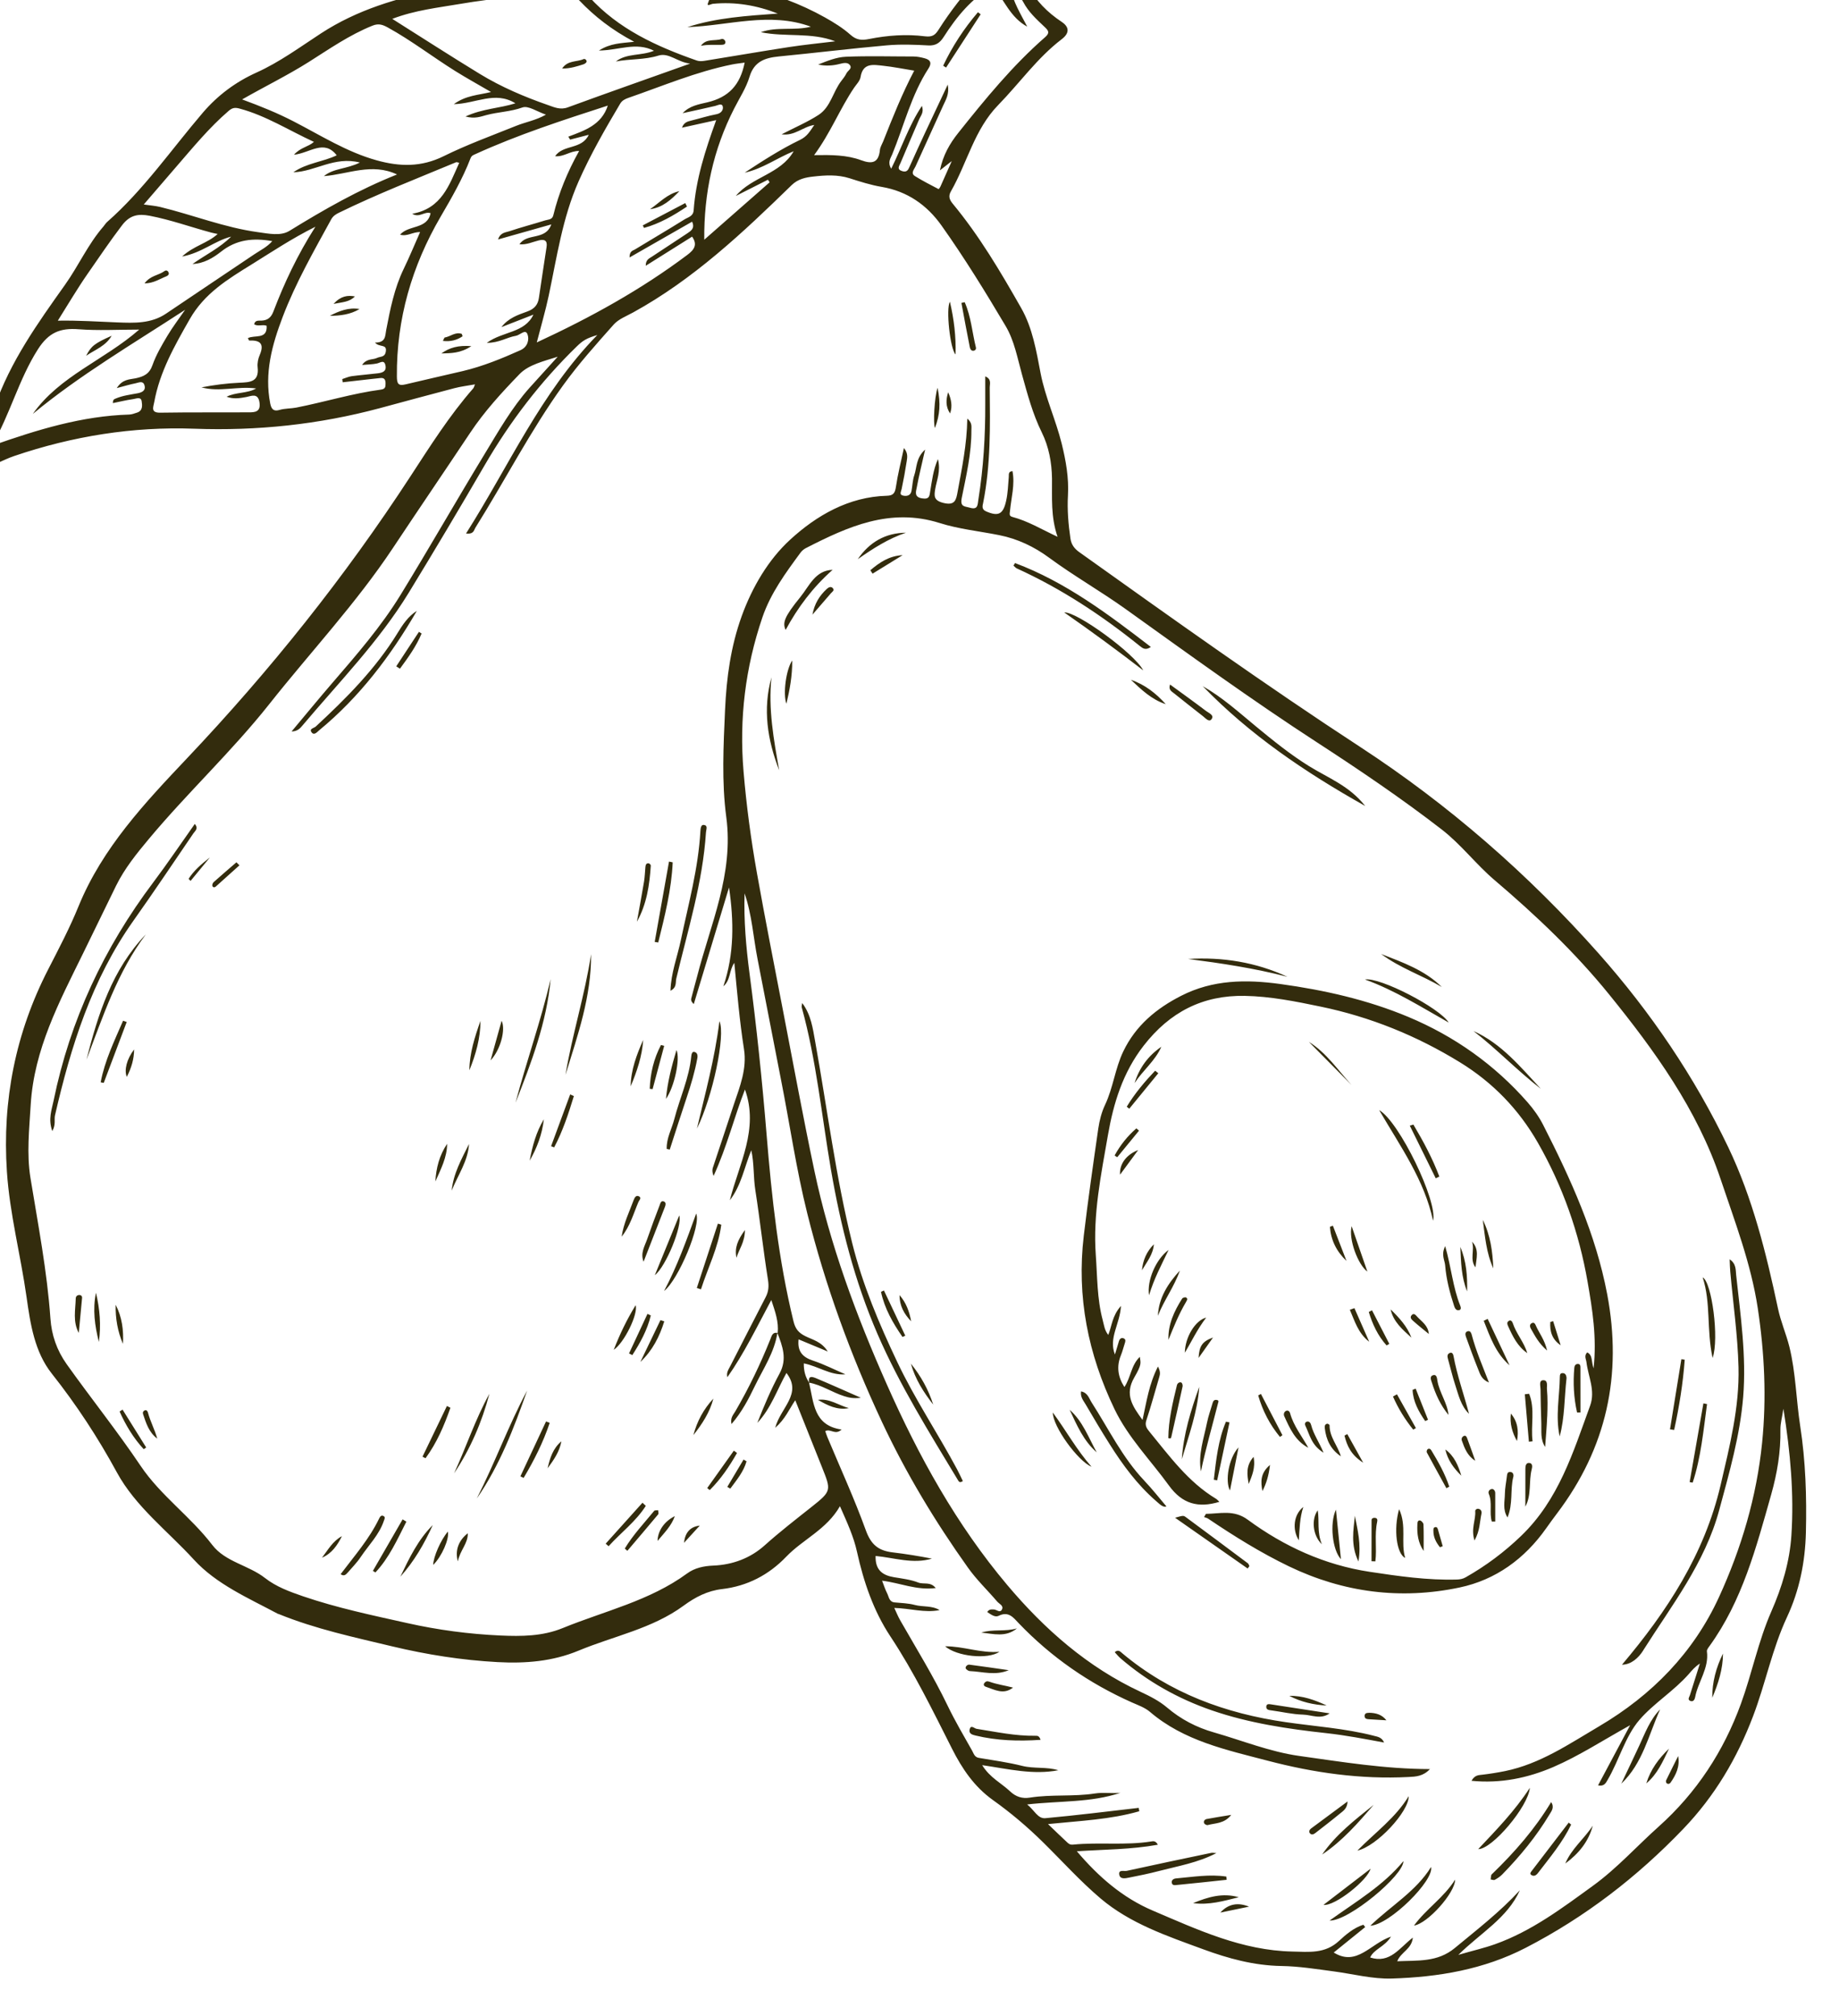 <svg width="230" height="252" viewBox="0 0 230 252" fill="none" xmlns="http://www.w3.org/2000/svg">
<g clip-path="url(#clip0_400_1394)">
<path d="M59.403 48.044C58.467 48.215 57.622 48.312 56.809 48.526C53.691 49.338 50.584 50.193 47.471 51.027C39.877 53.058 32.17 53.876 24.297 53.587C16.607 53.304 9.087 54.517 1.781 56.997C0.391 57.467 -0.871 58.274 -2.326 58.579C-2.695 58.659 -3.069 58.942 -3.374 58.59C-3.61 58.317 -3.39 57.975 -3.294 57.654C-2.583 55.329 -1.47 53.154 -0.679 50.867C1.279 45.191 4.718 40.402 8.14 35.586C9.825 33.218 11.012 30.519 12.938 28.307C13.093 28.125 13.216 27.906 13.392 27.751C17.981 23.716 21.436 18.681 25.378 14.074C27.223 11.92 29.464 10.247 32.074 9.071C34.956 7.773 37.513 5.891 40.139 4.176C44.685 1.215 49.701 -0.26 54.953 -1.303C64.323 -3.168 73.79 -3.457 83.256 -2.922C90.166 -2.532 96.996 -1.281 103.178 2.182C104.301 2.813 105.419 3.502 106.371 4.352C107.125 5.025 107.777 5.057 108.692 4.876C110.997 4.416 113.361 4.245 115.682 4.539C116.672 4.662 116.998 4.325 117.426 3.652C118.886 1.354 120.586 -0.774 122.373 -2.821C124.015 -4.697 125.197 -4.745 127.149 -3.205C127.673 -2.794 128.245 -2.345 128.55 -1.778C129.566 0.114 130.999 1.546 132.78 2.733C133.791 3.406 133.743 4.17 132.791 4.897C129.727 7.233 127.518 10.391 124.86 13.112C121.854 16.185 120.966 20.365 118.923 23.929C118.592 24.507 118.731 24.945 119.153 25.458C122.496 29.488 125.148 33.988 127.721 38.51C129.133 40.99 129.609 43.849 130.144 46.644C130.727 49.669 132.048 52.475 132.786 55.458C133.31 57.579 133.69 59.717 133.567 61.914C133.465 63.726 133.615 65.522 133.877 67.312C133.984 68.05 134.353 68.568 134.994 69.022C146.589 77.285 158.163 85.564 170.095 93.351C181.187 100.588 191.14 109.262 199.948 119.187C206.452 126.515 211.944 134.617 216.159 143.42C219.191 149.753 220.903 156.669 222.373 163.58C222.716 165.199 223.395 166.739 223.796 168.347C224.598 171.597 224.641 174.959 225.149 178.256C225.828 182.655 225.967 187.086 225.86 191.538C225.77 195.247 225.053 198.791 223.497 202.126C221.635 206.113 220.806 210.442 219.25 214.52C217.25 219.779 214.453 224.509 210.516 228.608C204.74 234.632 198.242 239.629 190.824 243.461C185.556 246.182 179.887 247.128 174.068 247.304C171.662 247.379 169.266 246.743 166.875 246.422C164.672 246.128 162.447 245.77 160.259 245.738C156.815 245.679 153.622 244.803 150.467 243.643C145.958 241.986 141.353 240.441 137.631 237.283C135.085 235.123 132.834 232.617 130.449 230.271C128.502 228.352 126.416 226.588 124.196 225.006C121.849 223.333 120.335 221.088 119.068 218.582C116.655 213.814 114.324 209.015 111.355 204.536C109.238 201.34 108.007 197.7 107.178 193.948C106.767 192.078 105.97 190.346 105.05 188.267C103.371 191.196 100.429 192.398 98.338 194.574C96.145 196.861 93.466 198.256 90.305 198.625C88.481 198.839 86.973 199.619 85.507 200.693C81.577 203.579 76.774 204.488 72.372 206.316C69.099 207.679 65.692 207.941 62.227 207.753C57.777 207.513 53.397 206.824 49.059 205.787C44.278 204.643 39.465 203.617 34.887 201.757C34.844 201.741 34.791 201.735 34.748 201.714C31.052 199.742 27.062 198.021 24.244 194.942C20.971 191.361 16.949 188.331 14.612 184.029C12.232 179.657 9.552 175.573 6.466 171.677C4.327 168.973 3.798 165.504 3.322 162.132C2.584 156.883 1.209 151.715 0.862 146.424C0.273 137.562 1.942 129.107 6.028 121.165C7.36 118.573 8.723 115.98 9.82 113.287C12.809 105.97 18.136 100.337 23.41 94.762C33.774 83.822 43.128 72.127 51.354 59.509C53.809 55.746 56.215 51.935 59.189 48.542C59.275 48.445 59.296 48.296 59.408 48.039L59.403 48.044ZM97.236 166.578L97.263 166.61C97.407 165.226 96.963 163.981 96.466 162.495C94.637 165.905 93.065 169.17 90.973 172.142C90.808 171.565 91.129 171.159 91.348 170.726C92.813 167.861 94.279 164.996 95.76 162.137C96.124 161.437 96.177 160.785 96.049 159.967C95.455 156.252 95.054 152.506 94.471 148.786C94.209 147.129 94.332 145.435 93.963 143.773C93.091 145.894 92.712 148.177 91.278 150.026C92.428 145.467 94.942 141.132 93.171 136.183C91.813 139.652 90.925 143.329 89.246 146.985C88.995 146.327 89.123 146.049 89.235 145.718C90.102 143.169 90.92 140.603 91.781 138.048C92.54 135.804 93.434 133.58 93.049 131.138C92.492 127.594 92.193 124.024 91.84 120.347C91.171 121.314 91.391 122.501 90.471 123.281C91.845 119.23 91.792 115.125 91.177 110.924C89.695 115.82 88.235 120.662 86.77 125.505C86.465 125.232 86.406 125.008 86.454 124.804C86.679 123.891 86.946 122.987 87.181 122.073C88.856 115.515 91.786 109.246 90.834 102.127C90.246 97.723 90.481 93.234 90.679 88.76C90.861 84.709 91.391 80.813 92.765 77.007C94.086 73.362 96.113 69.936 98.835 67.446C102.108 64.447 106.136 62.09 110.928 61.967C111.724 61.946 111.938 61.62 112.051 60.856C112.281 59.295 112.676 57.761 113.051 55.997C113.57 56.628 113.479 57.147 113.404 57.633C113.222 58.798 113.013 59.968 112.767 61.123C112.687 61.502 112.404 61.871 113.045 61.967C113.532 62.042 113.907 61.871 114.003 61.347C114.126 60.695 114.136 60.011 114.35 59.397C114.682 58.419 114.543 57.243 115.704 56.195C115.297 57.996 114.933 59.445 114.661 60.909C114.559 61.444 114.286 62.128 115.318 62.293C116.292 62.448 116.244 61.962 116.361 61.273C116.57 60.065 116.693 58.814 117.303 57.382C117.682 58.894 117.158 59.99 116.966 61.123C116.827 61.962 116.757 62.55 117.96 62.855C119.474 63.239 119.586 62.459 119.774 61.428C120.314 58.477 120.929 55.543 120.977 52.326C121.624 52.849 121.485 53.357 121.49 53.795C121.506 56.66 120.848 59.445 120.287 62.218C120.052 63.389 120.64 63.266 121.308 63.464C122.341 63.763 122.26 63.058 122.362 62.448C122.998 58.488 123.239 54.506 123.223 50.498C123.218 49.37 123.223 48.242 123.223 47.045C124.047 47.387 123.779 47.996 123.785 48.472C123.833 53.282 123.913 58.098 122.961 62.855C122.892 63.202 122.726 63.662 123.335 63.923C124.892 64.592 125.469 64.26 125.838 62.593C126.058 61.604 126.079 60.615 126.165 59.626C126.191 59.316 126.079 58.921 126.63 58.894C126.956 60.572 126.475 62.203 126.32 63.843C126.288 64.201 126.165 64.49 126.614 64.613C128.534 65.115 130.235 66.147 132.267 67.098C131.395 64.559 131.598 62.181 131.572 59.824C131.545 57.809 131.176 55.837 130.293 54.047C129.149 51.727 128.502 49.268 127.817 46.805C127.245 44.752 126.871 42.609 125.774 40.754C123.239 36.479 120.629 32.24 117.752 28.189C115.923 25.613 113.468 23.903 110.259 23.358C108.906 23.128 107.574 22.706 106.259 22.283C104.75 21.802 103.205 21.898 101.707 22.07C100.809 22.171 99.819 22.353 99.022 23.128C92.92 29.071 86.732 34.907 79.181 39.055C78.346 39.514 77.368 39.883 76.758 40.562C74.57 43.02 72.362 45.484 70.436 48.151C66.34 53.827 63.152 60.075 59.435 65.997C59.264 66.275 59.269 66.794 58.285 66.687C63.649 58.242 67.612 49.145 74.704 41.877C73.378 42.272 72.912 42.55 72.142 43.298C67.596 47.713 63.788 52.689 60.606 58.167C57.504 63.507 54.344 68.814 51.124 74.084C47.396 80.182 42.39 85.275 37.812 90.706C37.545 91.021 37.213 91.416 36.465 91.432C38.245 89.311 39.866 87.333 41.535 85.398C44.588 81.86 47.664 78.327 50.108 74.34C53.686 68.509 57.077 62.561 60.633 56.714C62.366 53.87 64.013 50.947 66.254 48.445C67.415 47.152 68.586 45.875 69.752 44.587C68.035 45.142 66.126 45.575 64.987 46.751C62.772 49.039 60.59 51.412 58.804 54.095C55.595 58.91 52.338 63.688 49.134 68.509C44.54 75.42 38.855 81.475 33.721 87.958C29.03 93.886 23.468 99.059 18.617 104.864C17.077 106.707 15.58 108.557 14.515 110.716C13.125 113.543 11.756 116.387 10.365 119.219C7.408 125.237 4.258 131.159 3.84 138.086C3.659 141.143 3.316 144.211 3.808 147.225C4.76 153.067 5.889 158.882 6.306 164.798C6.45 166.872 7.098 168.764 8.338 170.512C11.387 174.793 14.671 178.892 17.612 183.259C20.088 186.931 23.832 189.56 26.544 193.104C28.18 195.242 31.079 195.626 33.149 197.246C34.55 198.342 36.224 198.951 37.903 199.528C42.16 200.982 46.557 201.901 50.942 202.879C54.787 203.74 58.665 204.253 62.585 204.429C65.206 204.547 67.859 204.531 70.367 203.504C75.613 201.361 81.25 200.105 85.941 196.669C86.877 195.979 88.027 195.739 89.198 195.691C91.626 195.594 93.84 194.766 95.621 193.173C97.514 191.479 99.509 189.934 101.493 188.363C104.012 186.364 103.97 186.305 102.798 183.377C101.702 180.635 100.606 177.888 99.461 175.023C98.68 176.172 98.215 177.364 96.953 178.47C97.605 175.958 100.386 174.232 98.359 171.613C97.188 173.703 96.423 176.054 94.717 177.85C95.552 175.739 96.423 173.66 97.498 171.682C98.482 169.871 97.867 168.262 97.225 166.6L97.236 166.578ZM101.21 172.858L101.183 172.821C101.787 175.285 101.718 178.176 105.253 178.684C104.451 179.443 103.895 178.534 103.215 178.882C103.301 179.128 103.376 179.384 103.478 179.63C105.098 183.499 106.852 187.321 108.28 191.26C108.922 193.029 109.804 193.82 111.644 194.039C113.275 194.232 114.923 194.499 116.554 194.819C114.169 195.53 111.842 194.702 109.51 194.488C109.451 196.252 110.387 196.909 111.821 197.144C112.848 197.315 113.907 197.438 114.858 197.812C115.511 198.069 116.361 197.657 117.03 198.497C114.618 198.807 112.553 197.844 110.318 197.577C110.559 198.187 110.714 198.694 110.954 199.159C111.179 199.592 111.19 200.223 111.89 200.292C112.741 200.373 113.607 200.394 114.425 200.613C115.441 200.88 116.57 200.666 117.511 201.254C115.629 201.629 113.826 201.03 111.847 200.982C112.115 201.548 112.318 202.067 112.596 202.548C114.612 206.07 116.746 209.517 118.511 213.184C119.442 215.118 120.538 216.973 121.592 218.844C121.779 219.18 121.881 219.629 122.405 219.72C124.223 220.03 126.058 220.276 127.844 220.725C129.336 221.099 130.892 220.816 132.363 221.27C129.213 221.879 126.149 221.12 122.838 220.634C123.806 222.205 125.234 222.874 126.325 223.905C127.047 224.589 127.844 224.846 128.807 224.691C131.507 224.263 134.251 224.594 136.957 224.172C137.989 224.012 139.064 224.194 140.134 224.087C136.449 225.332 132.556 225.081 128.464 225.546C129.384 226.273 129.785 227.352 130.753 227.261C134.647 226.909 138.53 226.417 142.418 225.973C142.439 226.112 142.466 226.257 142.487 226.396C138.872 227.438 135.096 227.588 131.074 227.999C131.978 228.865 132.689 229.56 133.417 230.233C133.636 230.436 133.791 230.613 134.235 230.564C137.465 230.244 140.733 230.687 143.963 230.174C144.199 230.137 144.53 230.046 144.808 230.58C141.455 231.184 138.129 231.168 134.679 231.398C137.417 234.621 140.418 237.213 144.183 238.817C149.798 241.211 155.355 243.803 161.639 243.931C163.698 243.974 165.704 244.236 167.458 242.611C168.324 241.81 169.314 240.96 170.512 240.58C170.587 240.677 170.662 240.778 170.742 240.874C169.41 241.949 168.078 243.028 166.806 244.054C169.71 245.85 171.405 242.921 173.972 242.066C173.175 243.354 171.838 243.616 171.362 244.674C173.844 245.476 175.02 243.477 176.7 242.189C176.561 243.643 175.218 243.974 174.748 245.145C177.326 245.027 179.775 245.289 181.941 243.499C184.738 241.184 187.615 238.966 190.086 236.273C188.525 239.757 185.182 241.59 182.39 244.348C184.134 243.835 185.583 243.515 187 243.007C191.568 241.377 195.376 238.501 199.232 235.706C202.227 233.536 204.692 230.778 207.436 228.325C212.19 224.076 215.581 218.886 217.742 212.938C219.122 209.143 219.903 205.145 221.534 201.431C222.876 198.379 223.834 195.199 224.047 191.901C224.384 186.728 223.93 181.57 223.047 176.086C222.882 177.182 222.662 177.93 222.673 178.673C222.726 181.463 222.267 184.162 221.512 186.834C219.641 193.435 217.908 200.089 213.784 205.776C213.645 205.968 213.453 206.214 213.479 206.407C213.763 208.528 212.362 210.212 212.003 212.157C211.95 212.441 211.768 212.745 211.42 212.612C211.019 212.457 211.265 212.147 211.351 211.896C211.768 210.575 212.185 209.255 212.602 207.935C212.009 208.309 211.618 208.78 211.212 209.245C209.345 211.372 206.832 212.9 205.045 214.969C203.254 217.048 202.505 220.019 201.061 222.478C200.847 222.841 200.633 223.328 199.863 223.162C201.189 220.682 202.457 218.309 203.879 215.642C200.446 217.54 197.472 219.49 194.253 220.875C191.103 222.227 187.696 222.954 184.038 222.59C184.455 221.847 184.941 221.885 185.423 221.826C186.359 221.714 187.3 221.564 188.225 221.377C192.616 220.484 196.231 217.994 200.002 215.776C206.623 211.874 211.811 206.556 214.988 199.635C217.785 193.542 219.705 187.08 220.384 180.335C220.951 174.713 220.683 169.112 219.844 163.537C218.999 157.947 216.966 152.671 215.185 147.364C212.276 138.695 206.944 131.32 201.253 124.302C197.012 119.07 192.092 114.404 186.942 110.026C184.604 108.044 182.749 105.564 180.315 103.682C175.283 99.791 170.02 96.237 164.688 92.774C156.553 87.493 148.697 81.796 140.808 76.147C137.674 73.902 134.31 71.994 131.197 69.701C129.347 68.338 127.261 67.344 124.972 66.89C122.49 66.393 119.929 66.136 117.527 65.377C111.329 63.421 106.039 65.821 100.771 68.52C100.525 68.648 100.29 68.851 100.124 69.07C98.258 71.609 96.38 74.142 95.348 77.178C93.22 83.437 92.433 89.813 92.995 96.435C93.353 100.705 93.92 104.928 94.669 109.134C95.701 114.922 96.846 120.694 97.958 126.472C99.236 133.083 100.456 139.711 101.846 146.301C103.798 155.568 107.077 164.403 110.912 173.04C114.896 182.024 119.624 190.586 125.988 198.133C130.652 203.659 136.011 208.373 142.648 211.468C143.819 212.013 144.98 212.601 145.964 213.435C147.702 214.91 149.638 215.92 151.836 216.545C155.376 217.561 158.837 218.967 162.484 219.48C167.838 220.228 173.191 221.115 178.839 221.126C177.994 222.029 177.074 222.072 176.165 222.115C170.18 222.425 164.313 221.591 158.548 220.078C153.376 218.721 148.076 217.609 143.824 213.975C143.193 213.435 142.338 213.136 141.551 212.788C136.203 210.404 131.481 207.139 127.427 202.911C126.748 202.2 126.143 201.345 124.892 201.971C124.453 202.19 123.934 201.81 123.469 201.49C123.731 201.105 124.02 201.174 124.293 201.174C124.64 201.174 125.068 201.666 125.314 201.174C125.555 200.693 124.972 200.485 124.721 200.191C123.512 198.774 122.143 197.47 121.068 195.958C116.955 190.191 113.308 184.146 110.296 177.717C106.366 169.32 103.205 160.651 100.959 151.651C99.589 146.162 98.787 140.566 97.691 135.023C96.696 129.994 95.749 124.954 94.755 119.925C94.209 117.172 94.054 114.345 93.123 111.667C93.016 115.018 93.305 118.353 93.738 121.651C94.626 128.364 95.327 135.098 95.878 141.838C96.519 149.689 97.365 157.492 99.242 165.162C99.482 166.14 99.905 166.605 100.718 167.011C101.627 167.471 102.734 167.674 103.526 168.93C102.119 168.347 101.007 167.882 99.878 167.412C99.712 168.871 100.333 169.625 101.659 170.063C103.055 170.523 104.376 171.201 105.734 171.784C103.852 171.934 102.381 170.779 100.531 170.416C100.515 171.351 100.729 172.137 101.221 172.858H101.21ZM76.02 13.197C70.394 15.02 64.805 16.826 59.446 19.269C59.205 19.376 58.98 19.445 58.847 19.787C57.857 22.353 56.483 24.731 55.103 27.093C51.504 33.272 49.584 39.878 49.637 47.045C49.642 47.948 49.798 48.269 50.723 48.044C53.103 47.473 55.493 46.944 57.879 46.382C60.382 45.789 62.746 44.822 65.088 43.774C66.013 43.363 66.222 42.417 65.965 41.764C65.703 41.086 65.029 41.893 64.526 41.973C63.414 42.155 62.419 42.865 60.879 42.855C62.922 41.38 65.602 41.647 66.714 39.327C65.382 39.846 64.045 40.364 62.714 40.888C63.569 39.76 64.783 39.354 65.954 38.932C66.832 38.617 67.27 38.103 67.398 37.243C67.719 35.127 68.024 33.005 68.356 30.888C68.49 30.049 68.088 29.878 67.388 30.049C66.612 30.236 65.869 30.616 64.97 30.535C65.906 29.076 68.222 30.108 68.95 28.05C66.644 28.702 64.543 29.296 62.291 29.931C62.574 29.05 63.243 29.06 63.719 28.9C65.19 28.403 66.703 28.013 68.185 27.548C68.564 27.43 69.062 27.478 69.201 26.912C69.88 24.122 70.971 21.482 72.431 18.868C71.308 18.852 70.522 19.632 69.425 19.525C70.452 18.024 72.747 18.74 73.635 16.848C72.683 17.094 71.993 17.275 71.303 17.452C71.228 17.329 71.153 17.206 71.078 17.083C73.116 16.313 75.228 15.629 76.02 13.192V13.197ZM86.561 27.708C83.946 29.205 81.416 30.653 78.737 32.182C78.731 31.364 79.154 31.337 79.411 31.182C81.475 29.921 83.572 28.702 85.62 27.419C86.058 27.147 86.7 27.04 86.754 26.292C87.026 22.433 88.203 18.788 89.572 15.015C88.085 15.341 86.738 15.64 85.294 15.961C85.534 15.293 85.984 15.191 86.449 15.073C87.502 14.812 88.545 14.48 89.61 14.277C90.225 14.159 90.492 13.705 90.396 13.315C90.284 12.855 89.791 13.16 89.433 13.245C88.085 13.566 86.732 13.849 85.379 14.149C86.23 13.229 87.369 13.048 88.465 12.791C91.112 12.166 92.573 10.648 93.134 7.826C92.594 7.906 92.081 7.954 91.572 8.056C87.091 8.959 82.892 10.744 78.598 12.23C78.186 12.374 77.795 12.561 77.566 12.957C75.683 16.126 73.849 19.312 72.356 22.689C70.34 27.254 69.645 32.155 68.623 36.976C68.222 38.852 67.677 40.701 67.136 42.801C73.913 39.664 80.191 36.195 85.968 31.856C86.839 31.203 87.262 30.578 86.561 29.579C84.668 30.765 82.769 31.957 80.764 33.218C80.753 32.444 81.208 32.304 81.539 32.08C82.999 31.107 84.475 30.145 85.941 29.178C86.422 28.857 86.936 28.542 86.561 27.713V27.708ZM88.069 29.974C90.808 27.569 93.535 25.175 96.257 22.786L96.043 22.465C94.701 23.144 93.364 23.823 92.022 24.496C94.049 22.08 97.616 21.776 99.263 18.905C97.183 19.745 95.359 21.102 93.134 21.583C95.38 20.108 97.643 18.649 100.049 17.489C100.932 17.062 101.258 16.479 101.841 15.618C100.386 15.848 99.418 17.014 97.755 16.789C99.504 15.886 101.028 15.239 102.392 14.352C103.889 13.374 104.173 11.471 105.216 10.124C105.451 9.82 105.697 9.52 105.857 9.178C106.023 8.825 106.649 8.564 106.269 8.104C105.98 7.751 105.44 7.885 105.039 7.986C104.146 8.216 103.258 8.275 102.328 8.066C103.456 7.618 104.611 7.142 105.788 7.094C108.601 6.976 111.425 7.062 114.243 7.062C114.725 7.062 115.179 7.163 115.65 7.286C116.479 7.505 116.5 7.976 116.126 8.553C113.976 11.867 113.062 15.704 111.585 19.301C111.398 19.761 110.97 20.274 111.462 21.086C112.789 18.43 113.655 15.725 115.302 13.235C115.586 14.053 115.153 14.453 114.96 14.913C114.179 16.741 113.382 18.558 112.618 20.391C112.473 20.739 112.104 21.166 112.837 21.391C113.414 21.567 113.575 21.252 113.762 20.829C114.399 19.402 115.051 17.986 115.709 16.57C116.602 14.662 117.506 12.759 118.533 10.573C118.757 11.776 118.287 12.47 117.966 13.181C116.827 15.731 115.639 18.259 114.5 20.808C114.334 21.177 113.853 21.653 114.431 22.011C115.388 22.609 116.399 23.117 117.394 23.641C117.41 23.646 117.57 23.432 117.624 23.304C118.057 22.342 118.485 21.375 119.035 20.135C118.399 20.632 118.025 20.92 117.554 21.294C117.939 19.408 118.773 17.954 119.864 16.591C123.223 12.38 126.63 8.211 130.705 4.651C131.326 4.111 131.149 3.839 130.641 3.363C129.641 2.417 128.625 1.498 127.962 0.226C127.603 -0.464 126.887 -0.966 126.336 -1.549C126.742 0.295 127.657 1.76 128.475 3.331C126.405 2.219 125.571 0.017 124.207 -1.73C121.549 -0.239 119.656 2.064 118.025 4.619C117.549 5.362 117.035 5.731 116.089 5.677C114.372 5.581 112.639 5.517 110.928 5.667C106.419 6.068 101.927 6.618 97.418 7.056C95.685 7.227 94.321 7.666 93.738 9.606C93.321 10.99 92.487 12.251 91.824 13.561C89.209 18.676 88.027 24.127 88.08 29.99L88.069 29.974ZM42.856 47.777C42.84 47.644 42.824 47.51 42.807 47.382C43.203 47.259 43.594 47.072 44 47.018C45.086 46.874 46.177 46.794 47.263 46.66C47.808 46.591 48.348 46.43 48.215 45.709C48.065 44.897 47.567 45.346 47.134 45.436C46.589 45.549 46.022 45.554 45.284 45.618C45.872 44.774 46.599 45.003 47.145 44.742C47.583 44.528 48.145 44.693 48.257 43.918C48.402 42.962 47.444 43.453 46.899 42.823C48.263 42.823 48.156 42.016 48.3 41.252C48.803 38.643 49.316 36.03 50.493 33.603C51.22 32.107 51.851 30.562 52.541 29.012C51.627 28.975 50.942 29.595 50.038 29.333C51.108 28.088 53.434 28.702 53.852 26.645C53.065 26.388 52.466 27.27 51.552 26.719C55.237 26.073 56.183 23.128 57.435 20.349C57.221 20.306 57.114 20.247 57.044 20.279C52.129 22.326 47.166 24.256 42.38 26.596C42.005 26.778 41.658 26.997 41.428 27.409C39.246 31.396 36.983 35.34 35.357 39.605C34.02 43.111 33.047 46.639 33.801 50.46C33.967 51.299 34.368 51.406 34.946 51.241C35.646 51.038 36.363 51.08 37.053 50.947C40.599 50.252 44.064 49.178 47.653 48.697C48.204 48.622 48.215 48.349 48.22 47.927C48.22 47.451 48.065 47.195 47.557 47.254C47.182 47.296 46.803 47.334 46.428 47.376C45.236 47.51 44.043 47.644 42.85 47.783L42.856 47.777ZM61.408 11.498C59.842 10.584 58.355 9.766 56.916 8.868C54.097 7.104 51.456 5.068 48.535 3.454C47.894 3.101 47.375 2.888 46.583 3.208C43.722 4.357 41.214 6.105 38.636 7.735C35.994 9.403 33.181 10.776 30.282 12.428C32.619 13.288 34.705 14.133 36.721 15.175C40.117 16.923 43.353 18.996 47.102 20.038C49.995 20.846 52.691 20.904 55.483 19.525C58.413 18.077 61.51 16.955 64.548 15.731C65.73 15.255 67.013 15.047 68.281 14.33C67.169 13.956 66.067 13.171 65.34 13.432C63.853 13.967 62.302 13.988 60.815 14.389C60.13 14.571 59.371 14.881 58.216 14.56C60.403 13.561 62.468 13.545 64.462 12.914C61.917 11.332 59.499 12.962 56.756 13.021C58.291 11.909 59.825 11.893 61.408 11.503V11.498ZM79.314 5.223C76.523 3.743 74.356 2.054 72.453 0.055C71.875 -0.554 71.265 -0.752 70.442 -0.731C66.12 -0.619 61.815 -0.234 57.558 0.488C54.771 0.963 51.926 1.268 49.059 2.358C52.798 4.715 56.376 7.024 60.013 9.242C62.697 10.878 65.585 12.107 68.554 13.139C69.329 13.411 70.078 13.764 71.009 13.422C75.988 11.599 80.999 9.841 86.315 7.949C84.743 7.789 83.662 6.538 82.347 6.949C80.587 7.495 78.79 7.345 77.025 7.687C78.394 6.623 80.154 7.014 81.796 6.346C79.555 5.202 77.416 6.292 74.902 6.319C76.362 5.4 77.63 5.405 79.32 5.223H79.314ZM17.976 25.56C18.762 25.677 19.42 25.72 20.051 25.875C24.142 26.869 28.089 28.451 32.288 29.023C33.598 29.199 35.09 29.536 36.197 28.857C40.497 26.212 44.861 23.71 49.658 21.808C46.503 20.317 43.535 21.781 40.508 22.016C41.722 21.011 43.364 21.145 45.006 20.317C41.818 19.499 39.406 21.46 36.689 21.535C38.342 20.375 40.411 20.236 42.112 19.413C40.524 17.361 38.775 19.13 36.764 19.344C37.598 18.408 38.566 18.366 39.262 17.735C36.101 16.281 33.25 14.453 29.966 13.572C29.378 13.411 29.057 13.47 28.597 13.86C26.164 15.95 24.142 18.424 22.051 20.835C20.719 22.369 19.404 23.913 17.986 25.554L17.976 25.56ZM28.341 49.589C29.501 48.996 30.902 49.204 32.036 48.558C29.742 48.232 27.474 49.039 25.196 48.419C26.763 48.119 28.341 47.911 29.924 47.841C31.239 47.783 32.432 47.761 32.223 45.907C32.164 45.404 32.282 44.832 32.485 44.367C33.09 42.962 32.523 42.502 31.17 42.566C31.132 42.566 31.09 42.427 31.004 42.267C31.822 41.823 33.464 42.491 33.346 40.717C32.822 40.519 32.272 40.84 31.785 40.535C31.902 39.99 32.341 40.092 32.705 40.076C33.453 40.044 33.903 39.691 34.181 38.969C35.555 35.367 37.187 31.888 39.449 28.339C36.475 29.83 33.994 31.487 31.464 33.058C28.485 34.902 25.57 36.66 23.72 39.91C21.832 43.224 19.971 46.484 19.286 50.279C19.179 50.877 18.81 51.604 20.04 51.583C23.725 51.524 27.41 51.561 31.095 51.54C31.881 51.54 32.63 51.502 32.453 50.3C32.272 49.055 31.384 49.52 30.828 49.621C29.988 49.776 29.196 49.91 28.341 49.589ZM24.067 33.005C25.683 31.861 27.48 31 28.907 29.579C26.859 30.092 25.223 31.615 22.773 32.064C24.244 30.712 25.955 30.407 27.223 29.247C26.864 29.167 26.629 29.13 26.399 29.066C23.837 28.376 21.34 27.473 18.724 26.971C17.291 26.698 16.248 26.869 15.264 28.157C13.756 30.135 12.371 32.192 10.954 34.229C9.665 36.083 8.52 38.039 7.231 40.081C9.846 40.038 12.275 40.204 14.708 40.3C16.762 40.38 18.906 40.466 20.773 39.199C24.436 36.719 28.121 34.271 31.79 31.797C32.544 31.289 33.395 30.888 34.053 30.14C31.657 29.712 29.565 29.942 27.656 31.449C26.645 32.246 25.49 32.941 24.067 32.999V33.005ZM14.601 48.515C15.323 47.366 16.232 47.441 16.96 47.286C17.986 47.066 18.682 46.746 19.072 45.634C19.521 44.357 20.233 43.154 20.933 41.978C21.602 40.851 22.409 39.808 23.153 38.723C16.676 42.956 10.039 46.831 4.103 51.738C7.45 46.986 13.029 45.03 17.409 41.198C14.703 41.198 12.253 41.342 9.825 41.155C7.536 40.979 6.092 41.551 4.744 43.657C2.338 47.425 1.289 51.738 -1.016 55.714C4.744 53.683 10.28 51.994 16.163 51.818C16.489 51.807 16.815 51.679 17.131 51.577C17.88 51.342 17.794 50.653 17.719 50.156C17.628 49.541 17.018 49.84 16.649 49.888C15.81 50.006 14.975 50.214 14.12 50.386C14.104 49.953 14.28 49.894 14.462 49.819C15.344 49.44 16.286 49.333 17.216 49.156C17.756 49.055 18.291 48.809 18.056 48.119C17.863 47.547 17.339 47.831 16.965 47.906C16.286 48.039 15.623 48.242 14.601 48.51V48.515ZM73.33 -0.982C73.538 -0.629 73.586 -0.496 73.677 -0.399C77.346 3.646 82.133 5.811 87.155 7.569C87.454 7.676 87.829 7.65 88.15 7.596C91.658 7.035 95.156 6.426 98.664 5.886C100.589 5.592 102.531 5.4 104.462 5.164C101.429 3.999 98.242 4.662 95.156 4.026C97.177 3.294 99.349 3.866 101.413 3.336C96.263 1.444 91.123 3.214 85.968 3.39C89.642 2.203 93.46 1.974 97.279 1.696C94.648 0.664 91.952 0.205 89.155 0.477C88.904 0.504 88.31 0.899 88.577 0.301C88.995 -0.635 88.337 -0.362 87.978 -0.426C83.192 -1.281 78.368 -0.966 73.33 -0.987V-0.982ZM101.825 19.392C104.002 19.354 105.916 19.365 107.703 20.028C109.098 20.546 109.89 20.343 110.05 18.74C110.088 18.376 110.313 18.034 110.457 17.676C111.639 14.694 112.821 11.717 114.34 8.831C112.949 8.606 111.692 8.35 110.425 8.216C109.238 8.093 107.922 7.81 107.628 9.632C107.553 10.108 107.114 10.536 106.82 10.969C105.034 13.609 103.879 16.602 101.825 19.387V19.392ZM150.579 189.619C150.756 189.689 150.959 189.726 151.114 189.833C154.36 192.019 157.671 194.082 161.211 195.787C168.036 199.068 175.197 199.977 182.551 198.427C187.059 197.476 190.685 194.841 193.375 191.03C193.814 190.405 194.269 189.785 194.729 189.175C200.938 180.977 202.922 171.88 201.007 161.763C199.574 154.216 196.445 147.375 193.006 140.619C192.493 139.609 191.808 138.647 191.06 137.792C186.931 133.078 181.909 129.529 176.16 127.119C171.041 124.975 165.656 123.757 160.136 122.998C155.82 122.405 151.676 122.453 147.729 124.468C144.621 126.05 142.038 128.188 140.487 131.421C139.46 133.559 139.225 135.948 138.209 138.097C137.77 139.021 137.508 140.058 137.358 141.074C136.717 145.531 136.075 149.988 135.545 154.467C134.641 162.099 136.086 169.261 139.385 176.124C141.107 179.705 143.899 182.511 146.194 185.68C147.868 187.994 149.868 188.518 152.505 187.722C152.344 187.572 152.232 187.428 152.082 187.337C148.595 185.236 146.258 181.998 143.744 178.935C143.423 178.545 143.156 178.165 143.37 177.535C143.969 175.75 144.45 173.922 144.99 172.115C145.097 171.757 145.151 171.437 144.824 170.806C143.696 173.029 143.397 175.199 142.894 177.487C141.653 175.782 140.615 174.328 141.862 172.179C142.835 170.496 142.658 170.394 142.557 169.598C141.46 170.64 141.428 172.185 140.626 173.371C139.797 172.073 139.626 170.779 140.193 169.395C140.391 168.914 140.508 168.406 140.674 167.914C140.755 167.674 140.824 167.412 140.551 167.294C140.225 167.155 140.022 167.353 139.931 167.679C139.776 168.224 139.61 168.759 139.444 169.304C138.621 167.241 140.07 165.52 140.198 163.233C139.086 164.472 139.064 165.734 138.61 166.856C138.134 166.279 138.075 165.6 137.904 164.97C137.198 162.313 137.246 159.571 137.048 156.867C136.679 151.795 137.706 146.83 138.567 141.881C139.262 137.888 140.428 134.056 143.033 130.705C146.295 126.509 150.408 124.382 155.676 124.478C158.885 124.537 162.046 125.173 165.164 125.82C171.368 127.103 177.186 129.46 182.604 132.789C186.717 135.317 189.958 138.674 192.343 142.843C195.44 148.262 197.488 154.066 198.558 160.229C199.162 163.708 199.724 167.172 199.307 171.036C198.996 170.17 199.226 169.4 198.51 169.042C198.087 169.47 198.365 169.855 198.414 170.261C198.633 172.067 199.558 173.82 198.873 175.702C196.75 181.522 194.948 187.46 190.247 191.976C188.118 194.023 185.835 195.723 183.299 197.16C182.957 197.353 182.604 197.422 182.214 197.433C178.534 197.54 174.903 197.011 171.293 196.466C165.672 195.61 160.607 193.302 156.056 189.956C154.307 188.668 152.59 189.208 150.825 189.224C150.745 189.357 150.67 189.485 150.59 189.619H150.579ZM100.274 125.921C102.108 132.56 102.761 139.422 103.921 146.178C105.141 153.259 106.89 160.149 109.746 166.739C112.527 173.158 116.238 179.079 119.838 185.055C119.929 185.204 120.046 185.381 120.421 185.124C120.196 184.659 119.966 184.157 119.709 183.67C117.292 179.154 114.425 174.895 112.222 170.25C109.944 165.445 107.874 160.56 106.59 155.403C104.52 147.092 103.467 138.583 101.948 130.165C101.654 128.535 101.44 126.846 100.333 125.376C100.311 125.558 100.231 125.761 100.274 125.927V125.921ZM205.511 206.289C209.072 200.656 213.228 195.381 215.02 188.743C216.282 184.077 217.619 179.432 218.015 174.617C218.432 169.518 217.688 164.44 217.138 159.379C217.073 158.77 217.159 157.952 216.325 157.407C216.351 158.011 216.357 158.481 216.4 158.946C216.758 162.928 217.33 166.904 217.432 170.891C217.56 175.899 216.33 180.752 215.196 185.611C213.169 194.285 208.484 201.431 202.858 208.079C204.008 208.063 204.912 207.246 205.516 206.294L205.511 206.289ZM171.79 216.952C168.191 216.032 164.49 215.792 160.832 215.263C153.253 214.172 146.317 211.634 140.385 206.669C140.107 206.433 139.856 206.129 139.417 206.514C139.658 206.775 139.867 207.037 140.113 207.256C143.503 210.18 147.338 212.329 151.563 213.788C156.211 215.386 161.046 216.107 165.902 216.636C168.292 216.898 170.651 217.352 173.106 217.807C172.812 217.123 172.266 217.08 171.79 216.957V216.952ZM170.742 100.743C168.768 98.22 166.073 97.226 163.709 95.756C161.356 94.297 159.217 92.56 157.083 90.802C154.943 89.033 152.868 87.157 150.424 85.767C156.296 91.823 163.18 96.499 170.742 100.743ZM126.753 70.695C126.892 70.813 127.01 70.973 127.17 71.048C132.738 73.581 137.797 76.916 142.551 80.743C142.91 81.032 143.279 81.326 143.937 80.866C138.572 76.745 133.262 72.748 126.951 70.38C126.887 70.487 126.817 70.594 126.753 70.695ZM143.134 185.092C140.375 182.195 138.658 178.604 136.524 175.295C136.198 174.788 136.043 174.071 135.203 173.916C135.096 174.633 135.508 175.076 135.775 175.536C136.759 177.219 137.754 178.892 138.797 180.538C140.428 183.125 142.236 185.573 144.562 187.599C145.049 188.021 145.477 188.465 145.883 188.294C145.001 187.257 144.119 186.129 143.129 185.092H143.134ZM186.68 234.172C186.61 234.236 186.524 234.311 186.503 234.391C186.46 234.562 186.455 234.744 186.434 234.92C186.61 234.942 186.829 235.038 186.958 234.963C187.289 234.781 187.621 234.562 187.883 234.295C190.118 232.002 192.151 229.538 193.798 226.786C194.049 226.369 194.434 225.915 194.001 225.247C191.98 228.608 189.45 231.489 186.685 234.172H186.68ZM151.44 231.607C147.932 232.339 144.418 233.076 140.915 233.846C140.583 233.921 139.861 233.643 139.984 234.327C140.097 234.931 140.755 234.781 141.204 234.691C142.455 234.445 143.707 234.193 144.942 233.867C147.338 233.242 149.804 232.836 152.13 231.628C151.9 231.617 151.654 231.559 151.435 231.607H151.44ZM172.491 138.759C175.17 143.35 178.155 147.503 179.229 152.591C179.845 150.197 174.994 140.181 172.491 138.759ZM133.101 76.553C136.556 78.953 139.797 81.342 142.985 83.795C141.872 81.662 134.625 76.409 133.101 76.553ZM175.523 232.628C173.015 235.674 169.694 237.619 166.287 240.057C168.635 240.158 175.545 234.418 175.523 232.628ZM161.024 122.095C157.072 120.272 152.911 119.599 148.595 119.866C152.777 120.406 156.938 121.031 161.024 122.095ZM178.978 233.365C177.106 236.395 174.01 238.181 171.384 240.703C173.801 240.591 179.39 235.027 178.978 233.365ZM156.259 195.76C156.2 195.642 156.168 195.482 156.072 195.407C153.494 193.478 150.911 191.554 148.317 189.64C147.991 189.4 147.969 189.432 146.964 189.71C150.05 191.869 153.045 193.959 156.04 196.054C156.115 195.958 156.184 195.856 156.259 195.76ZM205.035 218.16C204.291 219.758 203.532 221.35 202.772 222.948C205.452 220.41 206.19 216.845 207.628 213.659C206.366 214.947 205.762 216.588 205.035 218.16ZM96.487 84.661C95.375 88.637 95.979 92.485 97.45 96.28C96.771 92.448 96.065 88.605 96.487 84.661ZM181.187 127.813C180.026 125.959 172.587 122.116 170.715 122.431C174.454 123.784 177.775 125.889 181.187 127.813ZM184.877 231.131C186.615 231.158 191.151 225.797 191.332 223.472C189.407 226.417 187.161 228.705 184.877 231.131ZM184.284 128.872C187.214 131.138 189.771 133.826 192.707 136.092C190.172 133.372 187.797 130.448 184.284 128.872ZM100.097 74.629C98.06 77.13 97.857 77.846 98.258 78.739C99.771 75.933 101.67 73.4 104.135 71.224C101.953 71.294 101.215 73.255 100.097 74.629ZM129.486 216.962C126.994 217 124.571 216.476 122.132 216.091C121.843 216.043 121.389 215.503 121.26 216.23C121.175 216.722 121.635 216.839 122.004 216.93C124.662 217.572 127.347 217.657 130.144 217.47C129.967 216.92 129.705 216.962 129.486 216.968V216.962ZM212.95 159.668C213.993 162.848 213.421 166.183 214.191 169.737C215.041 167.321 214.084 160.223 212.95 159.668ZM169.763 231.313C172.175 230.794 176.229 226.422 176.181 224.514C174.528 227.224 172.084 228.966 169.763 231.313ZM165.356 231.804C167.886 230.121 169.843 227.86 171.801 225.599C169.458 227.47 167.073 229.308 165.356 231.804ZM193.509 177.054C193.552 175.91 193.579 174.756 193.472 173.617C193.44 173.259 193.659 172.452 192.948 172.527C192.456 172.58 192.664 173.243 192.67 173.649C192.691 175.082 192.718 176.519 192.771 177.952C192.809 178.919 192.627 179.908 193.247 180.859C193.338 179.592 193.456 178.32 193.504 177.048L193.509 177.054ZM195.921 172.297C195.932 172.206 195.911 172.105 195.889 172.014C195.825 171.752 195.654 171.613 195.376 171.634C195.124 171.656 195.092 171.864 195.087 172.046C195.06 174.542 194.515 177.027 195.066 179.544C195.707 177.166 195.643 174.707 195.921 172.292V172.297ZM213.041 175.413C212.469 178.695 211.896 181.971 211.319 185.252C211.447 185.274 211.57 185.301 211.698 185.322C212.747 182.137 213.041 178.807 213.495 175.504C213.346 175.472 213.191 175.445 213.041 175.413ZM152.307 175.488C152.365 175.247 152.526 175.034 152.141 174.98C151.857 174.943 151.724 175.119 151.654 175.381C151.424 176.193 151.125 176.995 150.959 177.823C150.552 179.833 149.83 181.8 150.199 183.916C150.793 181.068 151.606 178.288 152.312 175.488H152.307ZM147.809 182.393C148.686 179.405 149.766 176.477 149.991 173.345C148.937 176.295 148.012 179.256 147.809 182.393ZM196.194 227.817C194.648 229.832 193.108 231.842 191.568 233.857C191.461 233.996 191.295 234.193 191.493 234.343C191.846 234.605 192.145 234.386 192.354 234.113C193.846 232.168 195.429 230.287 196.499 228.063C196.397 227.978 196.296 227.897 196.194 227.812V227.817ZM209.383 178.732C210.014 175.835 210.49 172.917 210.704 169.956C210.565 169.935 210.426 169.908 210.287 169.887C209.811 172.81 209.335 175.734 208.864 178.657C209.04 178.684 209.212 178.705 209.388 178.732H209.383ZM172.737 119.241C175.058 120.988 177.839 121.902 180.321 123.367C178.197 121.266 175.443 120.299 172.737 119.241ZM181.989 234.942C180.577 237.186 178.411 238.56 176.844 240.682C178.534 240.452 181.995 236.588 181.989 234.942ZM158.949 213.034C158.708 212.997 158.414 212.965 158.377 213.264C158.318 213.723 158.687 213.745 159.029 213.793C160.34 213.969 161.645 214.285 162.955 214.317C164.062 214.343 165.142 214.969 166.298 214.162C163.848 213.788 161.399 213.408 158.949 213.034ZM171.405 233.584C169.4 235.123 167.463 236.615 165.522 238.1C166.987 238.282 171.106 234.942 171.405 233.584ZM153.382 234.562C151.274 234.242 149.178 234.61 147.081 234.792C146.798 234.819 146.493 234.984 146.552 235.332C146.616 235.727 147.001 235.626 147.253 235.604C149.306 235.407 151.36 235.182 153.414 234.963C153.403 234.829 153.392 234.696 153.382 234.562ZM181.786 169.48C181.743 169.261 181.625 168.983 181.31 169.117C180.994 169.256 181 169.534 181.091 169.844C181.401 170.934 181.652 172.046 182.005 173.12C182.422 174.387 182.711 175.734 183.727 176.717C183.086 174.28 182.235 171.939 181.786 169.48ZM180.743 158.171C180.882 159.903 181.326 161.602 181.871 163.259C181.962 163.532 182.123 163.826 182.46 163.767C182.786 163.708 182.711 163.414 182.626 163.195C181.711 160.924 181.519 158.46 180.748 155.761C180.208 156.84 180.69 157.503 180.743 158.166V158.171ZM152.232 185.028C152.745 182.618 153.259 180.202 153.772 177.791C153.622 177.759 153.478 177.727 153.328 177.7C152.349 180.015 152.098 182.484 151.809 184.953L152.232 185.033V185.028ZM136.513 183.334C134.642 181.207 133.369 178.866 131.673 176.557C131.663 178.294 134.802 182.623 136.513 183.334ZM197.67 176.541C197.67 174.691 197.67 172.837 197.665 170.988C197.665 170.768 197.665 170.469 197.322 170.485C197.039 170.496 196.916 170.715 196.895 170.972C196.729 172.858 196.825 174.718 197.242 176.557C197.387 176.557 197.531 176.546 197.675 176.546L197.67 176.541ZM107.28 69.894C109.168 68.573 111.093 67.328 113.308 66.585C110.724 66.612 108.735 67.772 107.28 69.894ZM154.927 237.144C152.927 236.561 151.05 237.117 149.221 237.881C151.2 238.149 153.055 237.609 154.927 237.144ZM146.777 86.617C147.996 87.595 149.226 88.562 150.456 89.524C150.777 89.776 151.216 90.31 151.52 89.898C151.9 89.385 151.183 89.129 150.852 88.878C149.381 87.761 147.878 86.686 146.338 85.564C146.113 86.184 146.493 86.398 146.777 86.622V86.617ZM146.498 179.587C146.974 177.487 147.45 175.392 147.905 173.286C147.937 173.136 147.846 172.853 147.745 172.81C147.488 172.703 147.253 172.922 147.199 173.131C146.664 175.322 146.14 177.519 146.119 179.747C146.45 179.886 146.472 179.699 146.498 179.582V179.587ZM125.004 206.465C122.597 206.652 120.554 205.771 118.196 205.776C119.672 207.048 123.523 207.465 125.004 206.465ZM184.064 166.829C184.016 166.648 183.898 166.327 183.599 166.391C183.203 166.471 183.251 166.819 183.342 167.081C183.84 168.46 184.337 169.839 184.888 171.196C185.118 171.768 185.3 172.436 186.22 172.805C185.401 170.694 184.583 168.818 184.064 166.835V166.829ZM175.742 194.729C175.165 192.794 175.967 190.747 174.983 188.636C174.266 191.153 174.673 194.226 175.742 194.729ZM176.32 140.699C177.4 142.896 178.481 145.087 179.566 147.284C179.716 147.209 179.866 147.134 180.016 147.065C179.16 144.788 178.01 142.656 176.769 140.566C176.62 140.609 176.47 140.657 176.32 140.699ZM189.263 184.633C189.332 184.349 189.263 184.013 188.888 183.986C188.498 183.959 188.493 184.301 188.455 184.584C188.375 185.29 188.22 185.995 188.214 186.701C188.209 187.652 187.899 188.662 188.541 189.673C189.252 187.962 188.862 186.241 189.257 184.633H189.263ZM163.698 130.224C165.479 132.025 167.255 133.821 169.036 135.622C167.335 133.762 165.902 131.597 163.698 130.224ZM164.003 228.523C163.795 228.678 163.656 228.924 163.816 229.132C164.046 229.431 164.335 229.255 164.559 229.079C165.57 228.293 166.586 227.513 167.57 226.7C167.977 226.364 168.506 226.07 168.533 225.172C166.913 226.374 165.453 227.449 164.003 228.528V228.523ZM101.183 172.821C102.761 173.104 104.087 174.05 105.601 174.52C106.178 174.697 106.692 174.83 107.665 174.713C105.558 173.788 103.852 173.019 102.124 172.297C101.648 172.099 101.007 171.848 101.21 172.858C101.21 172.858 101.183 172.821 101.178 172.821H101.183ZM185.567 165.092C186.359 167.097 187.065 169.138 188.797 170.656C187.883 168.721 186.974 166.787 186.059 164.852C185.893 164.932 185.733 165.012 185.567 165.092ZM137.166 181.538C136.139 179.694 135.422 177.652 133.78 176.215C134.679 178.144 135.529 180.111 137.166 181.538ZM113.222 166.952C112.334 165.071 111.441 163.19 110.553 161.303C110.43 161.362 110.307 161.415 110.184 161.474C110.633 163.564 111.671 165.376 112.874 167.113C112.992 167.059 113.104 167.006 113.222 166.952ZM190.707 174.275C190.878 176.252 191.044 178.224 191.215 180.202C191.37 180.186 191.52 180.17 191.675 180.159C191.423 178.187 192.017 176.145 191.247 174.216C191.065 174.237 190.889 174.259 190.707 174.275ZM144.814 164.467C145.589 162.511 146.873 160.806 147.563 158.812C146.081 160.427 144.921 162.206 144.814 164.467ZM199.205 228.197C198.141 229.838 196.531 231.083 195.771 232.927C197.435 231.703 198.676 230.201 199.205 228.197ZM161.345 176.632C161.286 176.423 161.078 176.204 160.8 176.375C160.57 176.519 160.521 176.797 160.618 177.011C161.318 178.55 161.998 180.111 163.629 180.961C162.832 179.518 161.784 178.24 161.345 176.632ZM185.449 152.474C185.728 154.531 185.883 156.611 186.765 158.54C186.68 156.439 186.401 154.382 185.449 152.474ZM171.015 158.941C170.335 156.979 169.688 155.119 169.047 153.265C168.635 154.911 169.854 158.107 171.015 158.941ZM113.923 170.448C114.457 172.372 115.5 174.013 116.714 175.563C116.11 173.676 115.163 171.982 113.923 170.448ZM121.244 208.074C120.988 208.042 120.742 208.304 120.768 208.496C120.79 208.651 121.105 208.871 121.298 208.876C122.897 208.945 124.48 209.474 126.159 208.764C124.523 208.528 122.886 208.288 121.244 208.074ZM148.317 162.762C148.445 162.548 148.606 162.335 148.333 162.174C148.226 162.115 147.916 162.206 147.846 162.319C146.846 163.895 146.071 165.557 146.135 167.471C146.798 165.841 147.44 164.248 148.322 162.762H148.317ZM215.49 206.685C214.635 208.427 214.132 210.255 214.148 212.211C214.897 210.442 215.485 208.63 215.49 206.685ZM167.709 194.889C167.501 192.831 167.303 190.886 167.084 188.694C166.271 190.421 166.645 193.761 167.709 194.889ZM169.897 195.178C170.271 192.959 169.774 191.217 169.453 189.459C169.282 191.249 168.891 193.072 169.897 195.178ZM145.247 130.839C143.61 131.961 142.487 133.473 141.899 135.382C142.931 133.794 144.477 132.602 145.247 130.839ZM191.568 183.654C191.643 183.366 191.712 182.885 191.242 182.858C190.824 182.837 190.776 183.275 190.776 183.601C190.766 185.172 190.771 186.749 190.771 188.32C191.573 186.845 191.172 185.199 191.568 183.654ZM160.393 179.395C159.495 177.674 158.601 175.953 157.703 174.237C157.591 174.296 157.478 174.36 157.361 174.419C157.912 176.338 158.81 178.069 160.083 179.609C160.185 179.539 160.286 179.464 160.388 179.395H160.393ZM145.798 88.017C144.578 86.665 143.188 85.564 141.439 84.971C142.744 86.2 144.033 87.445 145.798 88.017ZM179.77 172.57C179.727 172.302 179.695 171.768 179.262 171.88C178.748 172.019 178.983 172.5 179.09 172.837C179.54 174.264 180.149 175.621 181.16 176.856C181.021 175.349 180.021 174.082 179.77 172.57ZM141.236 138.583C142.445 137.102 143.653 135.627 144.867 134.147C144.734 134.04 144.605 133.938 144.471 133.832C143.15 135.221 141.92 136.686 140.92 138.332C141.027 138.417 141.129 138.497 141.236 138.583ZM208.741 218.571C207.463 219.795 206.43 221.179 205.901 222.911C207.292 221.762 207.981 220.142 208.741 218.571ZM181.256 185.819C180.722 184.205 179.887 182.724 179.005 181.271C178.903 181.1 178.705 181.003 178.534 181.164C178.454 181.239 178.401 181.452 178.449 181.543C179.256 183.04 180.08 184.526 180.898 186.017C181.016 185.953 181.139 185.889 181.256 185.824V185.819ZM153.831 186.305C154.2 184.429 154.553 182.671 154.9 180.913C153.66 182.27 153.194 185.135 153.831 186.305ZM182.642 155.862C182.717 157.744 182.765 159.63 183.487 161.421C183.535 159.518 183.396 157.642 182.642 155.862ZM172.015 195.161C172.218 193.526 171.886 191.853 172.239 190.223C172.293 189.977 172.271 189.742 171.935 189.721C171.721 189.705 171.539 189.801 171.539 190.015C171.528 191.725 171.533 193.435 171.533 195.145C171.694 195.151 171.854 195.156 172.015 195.161ZM174.218 174.558C174.871 176.049 175.721 177.423 176.748 178.695C176.86 178.63 176.973 178.566 177.085 178.502C176.293 177.097 175.507 175.686 174.716 174.28C174.55 174.371 174.379 174.467 174.213 174.558H174.218ZM143.707 161.907C144.338 159.817 145.21 158.203 146.156 156.231C144.578 157.375 143.418 160.058 143.707 161.907ZM98.354 87.969C98.76 86.243 99.097 84.511 99.081 82.56C98.322 83.656 97.899 86.708 98.354 87.969ZM189.193 165.37C189.134 165.183 188.942 164.916 188.664 165.13C188.439 165.301 188.509 165.525 188.616 165.761C189.193 167.038 189.798 168.299 191.017 169.133C190.605 167.759 189.632 166.701 189.193 165.37ZM150.857 164.692C149.477 165.034 148.194 167.193 148.189 169.085C149.034 167.658 149.745 166.145 150.857 164.692ZM166.699 153.201C166.576 153.249 166.453 153.297 166.33 153.345C166.453 154.991 167.137 156.413 168.405 157.61C167.838 156.14 167.266 154.67 166.699 153.201ZM168.822 163.714C169.437 165.135 169.859 166.648 171.245 167.711C170.63 166.311 170.009 164.911 169.394 163.51L168.822 163.714ZM165.928 213.178C164.442 212.494 162.923 211.928 161.254 211.976C162.725 212.735 164.292 213.103 165.928 213.178ZM123.715 210.196C123.453 210.1 123.266 210.169 123.105 210.383C122.934 210.618 123.143 210.784 123.271 210.827C124.394 211.195 125.507 211.88 126.694 210.939C125.683 210.672 124.672 210.543 123.72 210.196H123.715ZM173.758 167.973C173.036 166.573 172.314 165.173 171.592 163.778C171.459 163.847 171.325 163.917 171.191 163.991C171.656 165.525 172.325 166.958 173.416 168.171L173.758 167.979V167.973ZM178.031 190.544C178.026 190.367 177.78 190.084 177.609 190.052C177.304 189.993 177.277 190.309 177.267 190.544C177.213 191.703 177.347 192.826 178.053 193.863C178.053 192.756 178.074 191.65 178.031 190.544ZM163.003 188.363C161.816 189.293 161.57 191.132 162.441 192.532C162.538 191.116 162.548 189.715 163.003 188.363ZM185.278 189.256C185.337 188.983 185.278 188.668 184.915 188.593C184.701 188.55 184.492 188.71 184.503 188.882C184.588 189.988 183.941 191.062 184.412 192.553C185.107 191.308 185.059 190.25 185.273 189.256H185.278ZM166.287 178.149C166.287 178.08 166.084 177.941 165.993 177.957C165.704 178.01 165.656 178.256 165.688 178.502C165.848 179.956 166.431 181.18 167.699 182.03C167.314 180.699 166.265 179.619 166.287 178.149ZM103.895 74.18C104.06 73.987 104.43 73.8 104.141 73.496C103.895 73.245 103.59 73.442 103.387 73.629C102.483 74.469 101.852 75.484 101.611 76.826C102.376 75.944 103.141 75.067 103.9 74.18H103.895ZM108.852 71.278C108.943 71.422 109.034 71.561 109.131 71.705C110.382 70.936 111.639 70.161 112.89 69.391C111.2 69.477 109.986 70.316 108.852 71.278ZM176.523 167.198C175.994 165.787 174.994 164.713 173.924 163.665C174.261 165.221 175.416 166.188 176.523 167.198ZM178.598 177.455C178.085 176.161 177.566 174.862 177.053 173.569C176.924 173.623 176.796 173.676 176.668 173.729C176.737 175.205 177.432 176.439 178.245 177.626C178.363 177.572 178.486 177.513 178.604 177.46L178.598 177.455ZM127.186 203.537C125.726 203.98 124.186 203.595 122.726 204.066C124.245 204.215 125.812 204.691 127.186 203.537ZM106.162 176.006C104.879 175.659 103.734 174.766 102.301 174.975C103.494 175.664 104.702 176.295 106.162 176.006ZM187.006 190.191C187.006 188.999 187.006 187.813 187.006 186.621C187.006 186.364 186.824 186.108 186.61 186.118C186.294 186.134 186.075 186.434 186.204 186.733C186.674 187.85 186.241 189.063 186.578 190.191C186.722 190.191 186.867 190.191 187.011 190.191H187.006ZM163.992 178.155C163.928 177.898 163.762 177.583 163.404 177.711C163.233 177.77 163.158 177.984 163.26 178.198C163.8 179.309 163.998 180.64 165.538 181.581C164.939 180.18 164.276 179.256 163.992 178.155ZM139.728 144.649C140.637 143.543 141.546 142.431 142.455 141.325C142.343 141.229 142.236 141.138 142.124 141.041C141.017 141.998 140.113 143.131 139.401 144.43C139.508 144.505 139.621 144.58 139.728 144.649ZM208.377 222.526C208.334 222.617 208.361 222.815 208.436 222.884C208.596 223.039 208.816 222.98 208.928 222.825C209.607 221.853 210.121 220.81 209.885 219.496C209.383 220.506 208.869 221.511 208.383 222.526H208.377ZM165.319 193.024C164.693 191.468 165.025 190.137 164.805 188.78C164.003 189.865 164.153 191.901 165.319 193.024ZM180.764 181.175C181.059 182.484 181.807 183.521 182.765 184.451C182.38 183.189 181.888 181.987 180.764 181.175ZM152.628 239.062C153.826 238.817 155.018 238.565 156.216 238.32C154.863 237.774 153.638 237.94 152.628 239.062ZM192.108 165.739C192.028 165.552 191.91 165.237 191.611 165.37C191.29 165.515 191.306 165.798 191.466 166.081C191.969 166.952 192.407 167.872 193.493 168.812C193.183 167.449 192.509 166.648 192.108 165.739ZM189.723 180.122C189.963 178.855 189.814 177.684 188.963 176.69C188.803 177.936 189.134 179.058 189.723 180.122ZM150.916 227.368C150.691 227.411 150.478 227.63 150.601 227.897C150.659 228.02 150.921 228.159 151.05 228.122C151.996 227.86 153.109 227.972 153.991 226.85C152.799 227.048 151.852 227.187 150.916 227.368ZM183.492 179.764C183.439 179.619 183.326 179.389 183.102 179.48C182.861 179.576 182.743 179.822 182.829 180.063C183.166 181.02 183.524 181.966 184.508 182.591C184.171 181.65 183.845 180.704 183.492 179.769V179.764ZM168.153 179.448C168.469 180.71 168.961 181.859 170.491 182.826C169.694 181.394 169.095 180.325 168.501 179.25C168.383 179.315 168.271 179.379 168.153 179.443V179.448ZM112.5 161.88C112.5 163.174 113.051 164.232 113.955 165.151C113.735 163.949 113.329 162.816 112.5 161.88ZM177.224 164.553C177.042 164.355 176.812 164.072 176.534 164.408C176.283 164.713 176.577 164.959 176.764 165.125C177.39 165.686 178.053 166.204 178.7 166.739C178.614 165.67 177.812 165.199 177.224 164.558V164.553ZM171.223 214.092C170.924 214.092 170.64 214.146 170.672 214.541C170.699 214.84 170.94 214.878 171.18 214.894C171.918 214.942 172.657 214.985 173.395 215.028C172.833 214.301 172.063 214.098 171.223 214.087V214.092ZM156.783 182.099C155.778 183.227 155.981 184.355 156.173 185.488C156.574 184.478 157.045 183.473 156.783 182.099ZM158.837 183.109C157.601 184.151 157.671 185.247 157.89 186.375C158.371 185.44 158.676 184.461 158.837 183.109ZM140.086 146.824C140.824 145.825 141.519 144.874 142.348 143.751C140.829 144.334 139.984 145.547 140.086 146.824ZM193.894 165.237C193.814 166.391 194.098 167.412 195.189 168.15C194.873 167.145 194.563 166.14 194.247 165.135C194.13 165.173 194.012 165.205 193.894 165.242V165.237ZM184.535 158.406C184.647 157.295 185.038 156.151 184.102 155.205C184.46 156.247 183.781 157.45 184.535 158.406ZM142.819 158.78C143.423 157.749 144.22 156.803 144.311 155.531C143.413 156.423 142.937 157.519 142.819 158.78ZM149.905 169.732C150.574 168.786 151.146 167.984 151.713 167.182C150.36 167.669 149.986 168.246 149.905 169.732ZM180.438 193.269C180.24 192.58 180.048 191.896 179.85 191.206C179.796 191.025 179.732 190.827 179.486 190.886C179.251 190.939 179.272 191.158 179.272 191.329C179.262 192.142 179.609 192.799 180.091 193.392C180.208 193.35 180.326 193.312 180.444 193.269H180.438ZM6.878 139.411C8.862 130.79 11.478 122.431 16.681 115.093C19.238 111.491 21.693 107.819 24.185 104.169C24.394 103.859 24.859 103.565 24.361 102.988C22.623 105.441 20.965 107.905 19.184 110.272C13.018 118.455 8.766 127.504 6.707 137.557C6.472 138.711 5.996 139.876 6.541 141.378C7.007 140.55 6.755 139.957 6.878 139.406V139.411ZM84.577 122.335C86.016 116.274 87.893 110.304 88.294 104.035C88.315 103.672 88.572 103.18 88.027 103.11C87.674 103.062 87.62 103.522 87.599 103.869C87.342 108.525 86.101 112.998 85.149 117.53C84.716 119.593 83.919 121.592 83.855 123.837C84.668 123.436 84.47 122.79 84.577 122.335ZM49.712 79.145C46.963 83.618 43.305 87.28 39.492 90.812C39.251 91.032 38.63 91.08 38.973 91.539C39.288 91.967 39.663 91.497 39.919 91.283C44.968 87.125 48.856 81.999 52.135 76.355C51.044 77.034 50.354 78.097 49.712 79.14V79.145ZM10.815 132.453C12.884 127.049 14.681 121.512 18.233 116.803C14.029 121.175 12.269 126.739 10.815 132.453ZM64.478 137.829C66.457 132.827 68.367 127.803 68.869 122.383C67.655 127.605 65.842 132.656 64.478 137.829ZM70.725 134.345C72.249 129.417 73.972 124.532 73.923 119.267C73.159 124.355 71.57 129.267 70.725 134.345ZM65.928 173.81C63.585 178.187 61.89 182.874 59.633 187.299C62.5 183.168 64.27 178.518 65.928 173.81ZM89.979 127.637C89.38 132.415 88.182 136.728 87.165 141.063C89.118 137.14 90.775 129.385 89.979 127.637ZM83.764 143.692C84.47 141.517 85.16 139.337 85.887 137.172C86.427 135.563 86.909 133.944 87.214 132.271C87.283 131.891 87.208 131.555 86.823 131.48C86.567 131.432 86.481 131.747 86.46 131.993C86.198 134.745 85.016 137.252 84.331 139.892C84.01 141.127 83.336 142.287 83.384 143.607C83.507 143.634 83.636 143.666 83.759 143.692H83.764ZM97.263 166.61C96.605 166.471 96.514 166.979 96.343 167.407C95.097 170.517 93.647 173.526 91.957 176.423C91.722 176.824 91.31 177.219 91.487 178C92.792 176.487 93.621 174.873 94.402 173.259C95.455 171.084 96.856 169.048 97.231 166.578C97.231 166.578 97.258 166.61 97.263 166.61ZM61.211 174.21C59.451 177.385 58.317 180.848 56.793 184.157C58.825 181.11 60.269 177.775 61.211 174.21ZM87.069 151.693C85.85 155.044 84.689 158.299 83.053 161.367C84.855 159.972 87.722 153.083 87.069 151.693ZM83.673 107.691C83.074 111.037 82.481 114.388 81.882 117.733C82.031 117.755 82.176 117.782 82.325 117.803C83.144 114.5 83.978 111.202 84.133 107.787C83.978 107.755 83.823 107.723 83.673 107.691ZM43.476 196.578C44.032 195.931 44.642 195.322 45.113 194.616C46.107 193.131 47.423 191.842 48.011 190.089C48.092 189.854 48.231 189.635 47.958 189.491C47.685 189.352 47.53 189.571 47.423 189.795C46.188 192.366 44.31 194.499 42.604 196.76C43.011 197.064 43.257 196.829 43.476 196.572V196.578ZM87.668 161.159C88.529 158.47 89.85 155.921 90.209 153.078C90.07 153.035 89.93 152.987 89.786 152.944C88.909 155.627 88.027 158.31 87.15 160.988C87.321 161.047 87.492 161.1 87.663 161.159H87.668ZM83.176 150.817C83.272 150.566 83.293 150.304 83.063 150.192C82.668 149.999 82.587 150.421 82.507 150.63C81.967 152.03 81.443 153.436 80.951 154.857C80.635 155.766 80.063 156.621 80.491 157.706C81.384 155.408 82.277 153.11 83.176 150.817ZM12.975 135.355C13.932 132.816 14.89 130.283 15.847 127.744C15.697 127.691 15.542 127.637 15.393 127.584C14.307 130.096 13.104 132.565 12.59 135.28C12.719 135.307 12.847 135.328 12.975 135.355ZM54.124 190.624C52.279 192.462 51.177 194.771 50.07 197.08C51.792 195.167 53.065 192.965 54.124 190.624ZM50.354 189.913C49.113 192.056 47.878 194.205 46.637 196.348C46.744 196.412 46.851 196.476 46.952 196.546C48.685 194.702 49.696 192.414 50.824 190.196C50.669 190.1 50.509 190.009 50.354 189.913ZM84.951 151.923C83.93 154.425 82.967 156.776 81.897 159.39C83.277 158.337 85.379 153.19 84.951 151.923ZM68.292 177.674C67.222 179.961 66.152 182.249 65.083 184.536C65.216 184.6 65.356 184.665 65.489 184.729C66.799 182.543 67.939 180.271 68.752 177.845C68.597 177.786 68.447 177.727 68.292 177.674ZM55.895 175.739C54.878 177.85 53.857 179.961 52.841 182.078C52.969 182.142 53.092 182.206 53.22 182.27C54.627 180.357 55.552 178.198 56.333 175.963C56.189 175.889 56.039 175.814 55.895 175.739ZM81.389 108.167C81.389 108.086 81.229 107.926 81.127 107.91C80.817 107.873 80.748 108.108 80.721 108.359C80.662 108.968 80.646 109.588 80.55 110.187C80.272 111.865 79.956 113.538 79.657 115.211C80.892 113.003 81.24 110.604 81.395 108.167H81.389ZM80.357 187.829C78.822 189.534 77.287 191.244 75.752 192.949C75.875 193.056 75.993 193.163 76.116 193.269C77.651 191.57 79.523 190.186 80.769 188.224C80.63 188.096 80.496 187.962 80.357 187.834V187.829ZM71.313 136.792C70.516 138.952 69.72 141.111 68.923 143.27C69.051 143.318 69.18 143.366 69.308 143.415C70.388 141.378 71.1 139.198 71.773 137.001C71.618 136.931 71.469 136.862 71.313 136.798V136.792ZM78.464 193.841C79.753 192.323 81.042 190.816 82.315 189.288C82.4 189.186 82.315 188.946 82.315 188.769C82.144 188.796 81.892 188.753 81.812 188.855C80.55 190.394 79.17 191.853 78.138 193.563C78.25 193.66 78.357 193.75 78.469 193.847L78.464 193.841ZM120.244 37.868C120.586 39.712 120.923 41.562 121.292 43.4C121.33 43.587 121.447 43.876 121.747 43.844C121.956 43.822 122.105 43.646 122.057 43.443C121.587 41.551 121.453 39.573 120.651 37.772C120.517 37.804 120.378 37.836 120.244 37.863V37.868ZM79.496 163.147C78.4 164.937 77.539 166.712 76.758 168.721C78.058 167.861 79.838 164.243 79.496 163.147ZM84.604 131.25C83.983 133.351 83.47 135.307 83.293 137.354C84.342 135.873 85.106 132.319 84.604 131.25ZM12.002 161.592C11.574 163.671 11.852 165.707 12.366 167.733C12.654 165.659 12.489 163.612 12.002 161.592ZM119.511 44.298C119.576 42.053 119.314 39.915 118.805 37.724C118.281 38.542 118.832 43.662 119.511 44.298ZM58.66 142.992C57.734 144.863 56.691 146.696 56.493 148.823C57.253 146.894 58.531 145.146 58.66 142.992ZM82.603 165.007C81.764 166.749 80.93 168.492 80.09 170.234C81.614 168.802 82.491 167.054 83.079 165.162C82.919 165.108 82.759 165.06 82.603 165.007ZM58.702 133.783C59.51 131.79 60.093 129.748 60.093 127.6C59.376 129.625 58.724 131.635 58.702 133.783ZM80.443 129.983C79.624 131.843 78.903 133.73 78.876 135.788C79.662 133.906 80.309 132.014 80.443 129.983ZM80.978 164.227C80.207 165.873 79.437 167.524 78.672 169.17C78.812 169.24 78.945 169.309 79.084 169.379C80.074 167.84 80.956 166.247 81.395 164.424C81.256 164.36 81.117 164.291 80.978 164.227ZM81.619 136.135C82.101 134.334 82.587 132.527 83.069 130.726C82.935 130.689 82.801 130.657 82.668 130.619C81.769 132.324 81.331 134.158 81.261 136.092C81.379 136.108 81.496 136.119 81.619 136.135ZM79.855 150.224C79.945 150.01 80.304 149.711 79.887 149.523C79.576 149.385 79.389 149.641 79.272 149.946C78.71 151.469 77.983 152.928 77.747 154.574C78.796 153.286 79.223 151.709 79.855 150.224ZM88.765 186.252C90.15 184.878 91.225 183.291 92.177 181.613C92.043 181.517 91.909 181.42 91.781 181.324C90.669 182.885 89.561 184.44 88.449 186.001L88.765 186.252ZM68.019 139.903C67.067 141.485 66.586 143.238 66.243 145.077C67.158 143.489 67.81 141.774 68.019 139.903ZM18.286 180.929C17.302 179.352 16.312 177.775 15.328 176.193C15.205 176.273 15.082 176.354 14.959 176.434C15.729 178.149 16.687 179.747 17.976 181.142L18.281 180.929H18.286ZM50.022 83.581C51.044 82.192 52.054 80.797 52.728 79.188C52.616 79.118 52.509 79.043 52.397 78.974C51.45 80.412 50.504 81.85 49.557 83.287C49.712 83.383 49.867 83.48 50.017 83.581H50.022ZM55.921 142.971C54.953 144.403 54.541 146.007 54.45 147.68C55.124 146.146 55.916 144.671 55.921 142.971ZM10.269 162.238C10.285 162.035 10.157 161.875 9.927 161.87C9.649 161.87 9.477 162.041 9.472 162.303C9.44 163.73 9.082 165.173 9.852 166.61C9.991 165.151 10.135 163.697 10.264 162.238H10.269ZM89.219 174.82C87.995 176.129 87.176 177.658 86.722 179.379C87.813 177.994 88.77 176.546 89.219 174.82ZM56.017 191.442C55.151 192.43 54.183 194.622 54.183 195.6C55.237 194.579 56.215 192.356 56.017 191.442ZM116.934 53.501C117.554 51.812 117.661 50.487 117.26 48.472C116.859 49.701 116.693 52.924 116.934 53.501ZM62.735 127.589C62.275 129.235 61.858 130.732 61.355 132.543C62.585 131.245 63.275 128.685 62.735 127.589ZM15.377 167.979C15.478 166.274 15.259 164.627 14.467 163.088C14.425 164.782 14.713 166.418 15.377 167.979ZM91.337 186.07C92.129 184.996 92.995 183.97 93.369 182.655L92.995 182.436C92.316 183.574 91.637 184.713 90.963 185.851C91.086 185.926 91.214 185.995 91.337 186.07ZM29.571 107.782C28.619 108.605 27.661 109.423 26.72 110.262C26.608 110.363 26.517 110.598 26.56 110.732C26.613 110.903 26.806 110.983 26.998 110.807C27.977 109.92 28.961 109.043 29.945 108.161C29.822 108.038 29.699 107.915 29.576 107.787L29.571 107.782ZM70.212 180.154C69.169 181.025 68.773 182.243 68.49 183.526C69.244 182.5 69.982 181.452 70.212 180.154ZM82.24 192.607C83.096 191.586 83.973 190.715 84.4 189.507C83.063 190.17 82.261 191.372 82.24 192.607ZM57.264 195.161C57.542 193.756 58.526 192.965 58.51 191.65C57.387 192.5 56.868 193.777 57.264 195.161ZM18.505 176.567C18.473 176.444 18.355 176.183 18.099 176.29C17.906 176.37 17.826 176.546 17.89 176.749C18.27 177.888 18.623 179.037 19.666 179.817C19.356 178.689 18.799 177.679 18.505 176.567ZM23.586 109.855C23.672 109.941 23.752 110.026 23.837 110.107C24.581 109.203 25.324 108.3 26.249 107.178C25.116 108.065 24.228 108.84 23.586 109.855ZM15.858 134.601C16.436 133.484 16.767 132.372 16.772 131.175C15.842 132.394 15.51 133.762 15.858 134.601ZM42.765 192.013C41.62 192.617 41.021 193.729 40.272 194.702C41.497 194.178 42.192 193.152 42.765 192.013ZM93.166 153.746C92.257 154.991 91.845 155.996 92.113 157.214C92.407 156.167 93.161 155.285 93.166 153.746ZM87.519 190.688C86.251 190.838 85.679 191.634 85.545 192.847C86.203 192.126 86.861 191.41 87.519 190.688ZM118.827 51.679C119.148 50.77 118.966 49.894 118.586 49.028C118.303 49.937 118.249 50.824 118.827 51.679ZM58.948 43.266C57.317 43.138 56.215 43.453 55.199 44.18C56.37 44.143 57.574 44.18 58.948 43.266ZM57.847 42.037C57.847 42.037 57.793 41.743 57.724 41.722C56.943 41.465 56.333 42.069 55.622 42.187C55.568 42.197 55.536 42.336 55.392 42.614C56.37 42.727 57.141 42.508 57.852 42.037H57.847ZM85.705 25.383C83.935 26.313 82.16 27.243 80.389 28.173L80.55 28.488C82.518 27.949 84.245 26.933 85.919 25.821C85.85 25.677 85.775 25.533 85.705 25.383ZM84.967 23.897C83.47 24.218 82.486 25.34 81.299 26.148C82.876 25.95 83.941 24.956 84.967 23.897ZM122.309 1.53C120.565 3.566 119.105 5.79 117.96 8.211C118.083 8.291 118.201 8.366 118.324 8.446C119.768 6.228 121.212 4.01 122.651 1.787L122.303 1.525L122.309 1.53ZM41.246 39.477C42.545 39.466 43.813 39.322 44.968 38.627C43.62 38.397 42.417 38.868 41.246 39.477ZM41.711 37.986C42.872 37.761 43.727 37.745 44.385 37.051C43.471 36.885 42.636 36.986 41.711 37.986ZM73.003 8.024C73.153 7.976 73.356 7.821 73.367 7.698C73.388 7.5 73.142 7.313 72.982 7.388C72.137 7.773 71.003 7.505 70.303 8.569C71.335 8.569 72.169 8.296 73.003 8.029V8.024ZM20.821 34.528C21.003 34.453 21.238 34.261 21.04 33.972C20.907 33.774 20.714 33.774 20.548 33.897C19.832 34.426 18.81 34.426 18.077 35.42C19.184 35.42 19.976 34.865 20.826 34.528H20.821ZM10.772 44.469C11.895 43.71 13.243 43.24 13.965 41.968C11.815 42.924 11.403 43.256 10.772 44.469ZM90.182 5.603C90.417 5.597 90.706 5.603 90.722 5.293C90.738 5.015 90.439 4.812 90.246 4.876C89.39 5.17 88.337 4.764 87.663 5.731C88.502 5.544 89.342 5.624 90.177 5.603H90.182Z" fill="#332C0D"/>
</g>
<defs>
<clipPath id="clip0_400_1394">
<rect width="229.368" height="251.61" fill="white"/>
</clipPath>
</defs>
</svg>
